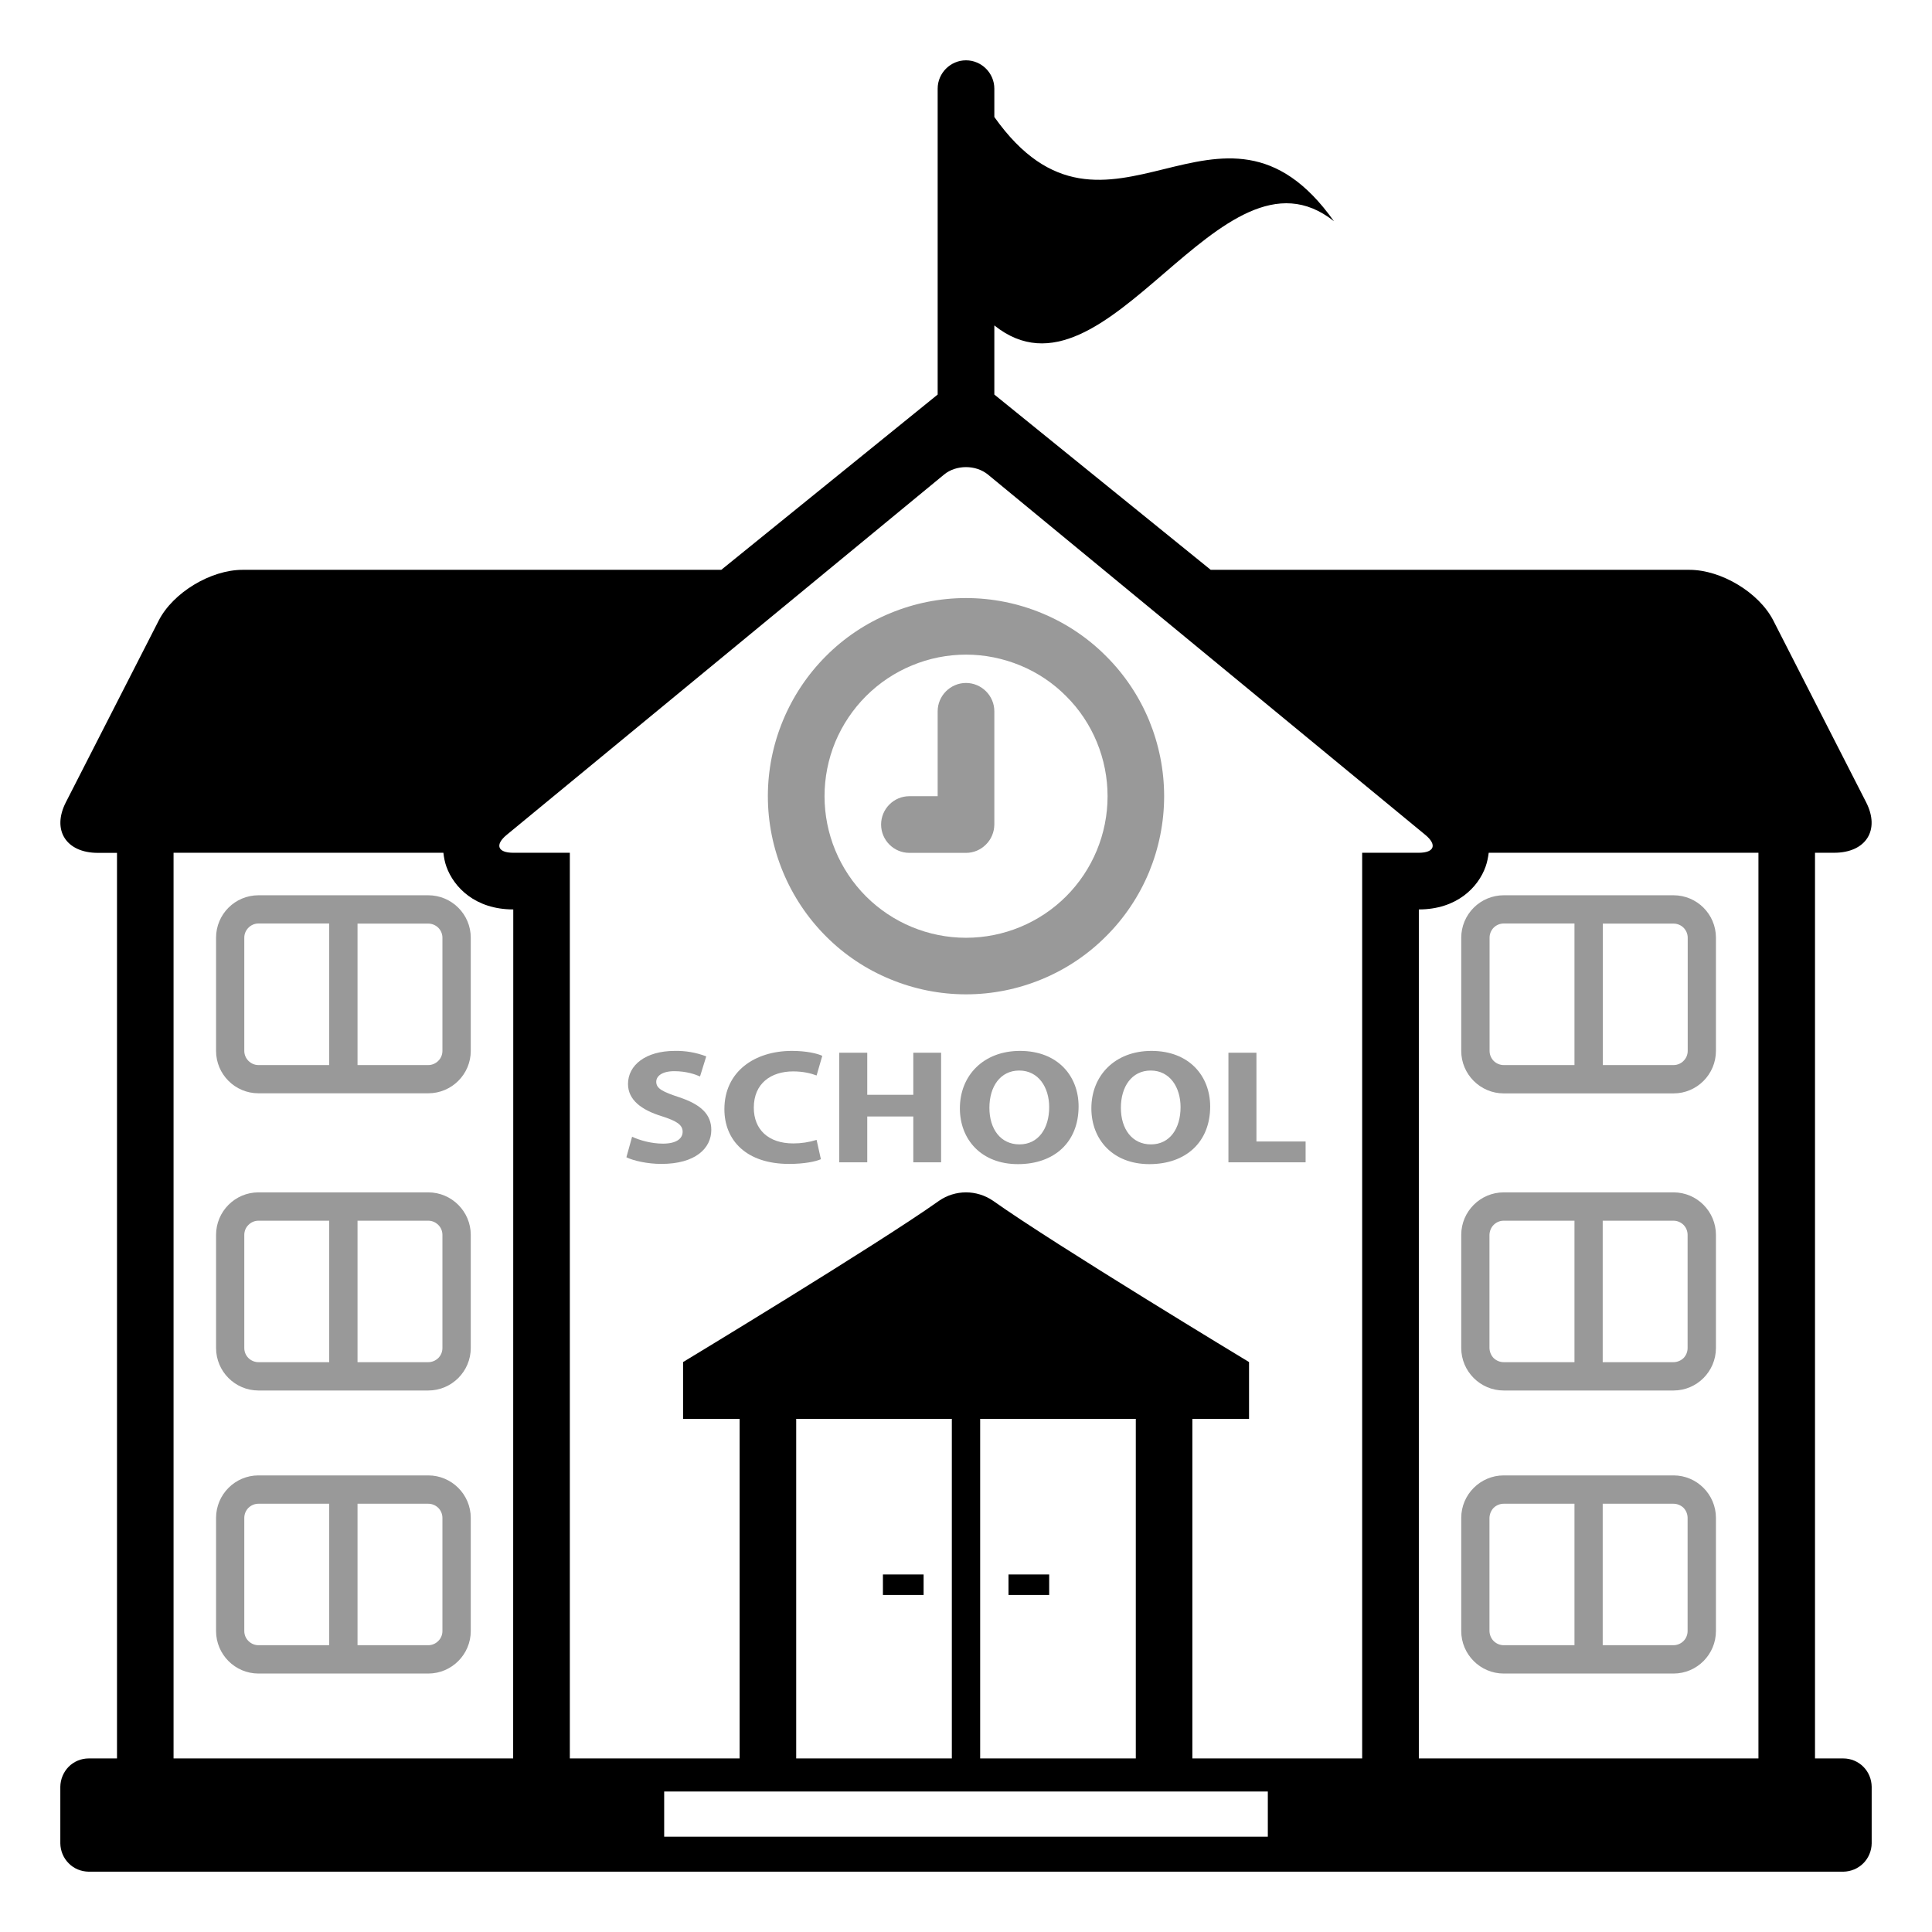 <svg width="18" height="18" viewBox="0 0 18 18" fill="none" xmlns="http://www.w3.org/2000/svg">
<g clip-path="url(#clip0_66_12)">
<path d="M3.99 8.341H2.408C2.19 8.341 2.013 8.518 2.013 8.736V9.791C2.013 10.009 2.19 10.186 2.408 10.186H3.99C4.208 10.186 4.386 10.009 4.386 9.791V8.736C4.386 8.518 4.208 8.341 3.99 8.341ZM3.067 9.923H2.408C2.373 9.923 2.34 9.909 2.315 9.884C2.29 9.859 2.276 9.826 2.276 9.791V8.736C2.276 8.701 2.29 8.668 2.315 8.643C2.34 8.618 2.373 8.604 2.408 8.604H3.067L3.067 9.923ZM4.122 9.791C4.122 9.826 4.108 9.86 4.083 9.884C4.058 9.909 4.025 9.923 3.99 9.923H3.331V8.605H3.99C4.025 8.605 4.058 8.619 4.083 8.643C4.108 8.668 4.122 8.702 4.122 8.736V9.791Z" fill="#999999"/>
<path d="M3.99 11.109H2.408C2.19 11.109 2.013 11.287 2.013 11.505V12.559C2.013 12.777 2.19 12.955 2.408 12.955H3.99C4.208 12.955 4.386 12.777 4.386 12.559V11.505C4.386 11.287 4.208 11.109 3.99 11.109ZM3.067 12.691H2.408C2.373 12.691 2.34 12.677 2.315 12.653C2.29 12.628 2.276 12.595 2.276 12.559V11.505C2.276 11.47 2.29 11.436 2.315 11.412C2.34 11.387 2.373 11.373 2.408 11.373H3.067L3.067 12.691ZM4.122 12.559C4.122 12.595 4.108 12.628 4.083 12.653C4.058 12.677 4.025 12.691 3.99 12.691H3.331V11.373H3.99C4.025 11.373 4.058 11.387 4.083 11.412C4.108 11.436 4.122 11.47 4.122 11.505V12.559Z" fill="#999999"/>
<path d="M3.99 13.746H2.408C2.19 13.746 2.013 13.924 2.013 14.142V15.196C2.013 15.414 2.19 15.592 2.408 15.592H3.99C4.208 15.592 4.386 15.414 4.386 15.196V14.142C4.386 13.924 4.208 13.746 3.99 13.746ZM3.067 15.328H2.408C2.373 15.328 2.34 15.314 2.315 15.289C2.29 15.265 2.276 15.231 2.276 15.196V14.142C2.276 14.107 2.29 14.073 2.315 14.048C2.34 14.024 2.373 14.01 2.408 14.01H3.067L3.067 15.328ZM4.122 15.196C4.122 15.231 4.108 15.265 4.083 15.289C4.058 15.314 4.025 15.328 3.99 15.328H3.331V14.01H3.99C4.025 14.01 4.058 14.024 4.083 14.048C4.108 14.073 4.122 14.107 4.122 14.142V15.196Z" fill="#999999"/>
<path d="M13.614 8.736V9.791C13.614 10.009 13.792 10.187 14.01 10.187H15.592C15.81 10.187 15.987 10.009 15.987 9.791V8.736C15.987 8.518 15.81 8.341 15.592 8.341H14.01C13.905 8.341 13.804 8.383 13.73 8.457C13.656 8.531 13.614 8.632 13.614 8.736ZM14.933 8.605H15.592C15.627 8.605 15.661 8.619 15.685 8.643C15.71 8.668 15.724 8.702 15.724 8.736V9.791C15.724 9.826 15.71 9.86 15.685 9.884C15.661 9.909 15.627 9.923 15.592 9.923H14.933V8.605ZM14.669 9.923H14.01C13.975 9.923 13.941 9.909 13.916 9.884C13.892 9.859 13.878 9.826 13.878 9.791V8.736C13.878 8.701 13.892 8.668 13.916 8.643C13.941 8.618 13.975 8.604 14.01 8.604H14.669V9.923Z" fill="#999999"/>
<path d="M15.592 11.109H14.01C13.792 11.109 13.614 11.287 13.614 11.505V12.559C13.614 12.777 13.792 12.955 14.01 12.955H15.592C15.81 12.955 15.987 12.777 15.987 12.559V11.505C15.987 11.287 15.81 11.109 15.592 11.109ZM14.669 12.691H14.009C13.975 12.691 13.941 12.677 13.916 12.653C13.892 12.628 13.878 12.595 13.877 12.559V11.505C13.878 11.47 13.892 11.436 13.916 11.412C13.941 11.387 13.975 11.373 14.009 11.373H14.669V12.691ZM15.723 12.559C15.723 12.595 15.709 12.628 15.685 12.653C15.66 12.677 15.626 12.691 15.591 12.691H14.932V11.373H15.591C15.626 11.373 15.66 11.387 15.685 11.412C15.709 11.436 15.723 11.47 15.723 11.505V12.559Z" fill="#999999"/>
<path d="M15.592 13.746H14.01C13.792 13.746 13.614 13.924 13.614 14.142V15.196C13.614 15.414 13.792 15.592 14.01 15.592H15.592C15.81 15.592 15.987 15.414 15.987 15.196V14.142C15.987 13.924 15.81 13.746 15.592 13.746ZM14.669 15.328H14.009C13.975 15.328 13.941 15.314 13.916 15.289C13.892 15.265 13.878 15.231 13.877 15.196V14.142C13.878 14.107 13.892 14.073 13.916 14.048C13.941 14.024 13.975 14.01 14.009 14.01H14.669V15.328ZM15.723 15.196C15.723 15.231 15.709 15.265 15.685 15.289C15.66 15.314 15.626 15.328 15.591 15.328H14.932V14.01H15.591C15.626 14.01 15.66 14.024 15.685 14.048C15.709 14.073 15.723 14.107 15.723 14.142V15.196Z" fill="#999999"/>
<path d="M6.328 10.223C6.179 10.173 6.114 10.144 6.114 10.079C6.114 10.026 6.168 9.98 6.282 9.98C6.394 9.98 6.476 10.009 6.522 10.029L6.58 9.842C6.486 9.806 6.387 9.789 6.287 9.791C6.015 9.791 5.851 9.924 5.851 10.099C5.851 10.247 5.975 10.341 6.167 10.4C6.305 10.444 6.36 10.48 6.36 10.544C6.36 10.611 6.297 10.655 6.177 10.655C6.066 10.655 5.959 10.623 5.889 10.591L5.836 10.782C5.901 10.814 6.031 10.844 6.162 10.844C6.478 10.844 6.627 10.699 6.627 10.527C6.627 10.383 6.531 10.29 6.328 10.223Z" fill="#999999"/>
<path d="M7.39 9.982C7.482 9.982 7.556 10 7.608 10.02L7.661 9.837C7.615 9.815 7.513 9.791 7.378 9.791C7.029 9.791 6.749 9.985 6.749 10.334C6.749 10.625 6.954 10.844 7.352 10.844C7.492 10.844 7.6 10.822 7.648 10.8L7.608 10.62C7.538 10.642 7.465 10.653 7.391 10.653C7.159 10.653 7.023 10.524 7.023 10.32C7.023 10.093 7.184 9.982 7.39 9.982Z" fill="#999999"/>
<path d="M8.509 10.2H8.08V9.808H7.819V10.829H8.08V10.402H8.509V10.829H8.768V9.808H8.509V10.2Z" fill="#999999"/>
<path d="M9.503 9.791C9.163 9.791 8.943 10.02 8.943 10.326C8.943 10.617 9.143 10.846 9.484 10.846C9.821 10.846 10.049 10.643 10.049 10.308C10.049 10.026 9.856 9.791 9.503 9.791ZM9.498 10.662C9.324 10.662 9.218 10.521 9.218 10.321C9.218 10.123 9.32 9.974 9.496 9.974C9.676 9.974 9.775 10.132 9.775 10.315C9.775 10.514 9.674 10.662 9.498 10.662Z" fill="#999999"/>
<path d="M10.728 9.791C10.388 9.791 10.168 10.02 10.168 10.326C10.168 10.617 10.368 10.846 10.709 10.846C11.046 10.846 11.275 10.643 11.275 10.308C11.274 10.026 11.081 9.791 10.728 9.791ZM10.723 10.662C10.549 10.662 10.443 10.521 10.443 10.321C10.443 10.123 10.545 9.974 10.721 9.974C10.901 9.974 10.999 10.132 10.999 10.315C10.999 10.514 10.899 10.662 10.723 10.662Z" fill="#999999"/>
<path d="M11.706 9.808H11.445V10.829H12.164V10.635H11.706V9.808Z" fill="#999999"/>
<path d="M10.846 7.418C10.846 7.176 10.798 6.936 10.706 6.712C10.613 6.488 10.477 6.284 10.305 6.113C10.134 5.941 9.93 5.805 9.707 5.713C9.483 5.62 9.243 5.572 9 5.572C8.758 5.572 8.518 5.62 8.294 5.713C8.07 5.805 7.866 5.941 7.695 6.113C7.524 6.284 7.388 6.488 7.295 6.712C7.202 6.936 7.154 7.176 7.154 7.418C7.154 7.66 7.202 7.9 7.295 8.124C7.388 8.348 7.524 8.552 7.695 8.723C7.866 8.895 8.07 9.031 8.294 9.123C8.518 9.216 8.758 9.264 9 9.264C9.243 9.264 9.483 9.216 9.707 9.123C9.93 9.031 10.134 8.895 10.305 8.723C10.477 8.552 10.613 8.348 10.706 8.124C10.798 7.9 10.846 7.66 10.846 7.418ZM7.682 7.418C7.682 7.245 7.716 7.073 7.782 6.913C7.849 6.753 7.946 6.608 8.068 6.486C8.191 6.363 8.336 6.266 8.496 6.2C8.656 6.133 8.828 6.099 9.001 6.099C9.174 6.099 9.346 6.134 9.506 6.2C9.666 6.266 9.811 6.363 9.933 6.486C10.056 6.608 10.153 6.754 10.219 6.914C10.285 7.074 10.319 7.245 10.319 7.419C10.319 7.768 10.18 8.104 9.933 8.351C9.686 8.598 9.35 8.737 9 8.737C8.651 8.737 8.315 8.598 8.068 8.351C7.821 8.103 7.682 7.768 7.682 7.418Z" fill="#999999"/>
<path d="M9.264 7.682V6.627C9.264 6.482 9.145 6.363 9 6.363C8.855 6.363 8.736 6.482 8.736 6.627V7.418H8.472C8.327 7.418 8.209 7.537 8.209 7.682C8.209 7.827 8.327 7.946 8.472 7.946H9C9.07 7.946 9.137 7.918 9.186 7.868C9.236 7.819 9.263 7.752 9.264 7.682Z" fill="#999999"/>
<path d="M17.174 16.383H16.91V7.945H17.088C17.385 7.945 17.519 7.733 17.386 7.474L16.521 5.78C16.388 5.521 16.037 5.309 15.74 5.309H11.28L9.264 3.676V3.032C10.318 3.874 11.373 1.219 12.428 2.061C11.373 0.572 10.318 2.579 9.264 1.09V0.826C9.264 0.681 9.145 0.562 9 0.562C8.855 0.562 8.736 0.681 8.736 0.826V3.676L6.72 5.309H2.26C1.963 5.309 1.612 5.521 1.479 5.781L0.614 7.474C0.481 7.733 0.615 7.946 0.912 7.946H1.09V16.383H0.826C0.756 16.383 0.689 16.411 0.64 16.46C0.591 16.51 0.563 16.577 0.562 16.647V17.174C0.563 17.244 0.591 17.311 0.64 17.36C0.689 17.41 0.756 17.437 0.826 17.438H17.174C17.244 17.437 17.311 17.409 17.36 17.36C17.409 17.311 17.437 17.244 17.438 17.174V16.647C17.437 16.577 17.41 16.51 17.36 16.46C17.311 16.411 17.244 16.383 17.174 16.383ZM4.781 16.383H1.617V7.945H4.131C4.136 7.991 4.145 8.035 4.159 8.074C4.228 8.267 4.428 8.473 4.782 8.473L4.781 16.383ZM11.812 17.112H6.188V16.691H11.812V17.112ZM7.418 16.383V13.219H8.868V16.383H7.418ZM9.132 16.383V13.219H10.582V16.383H9.132ZM12.691 16.383H11.109V13.219H11.637V12.69C11.637 12.69 9.825 11.595 9.25 11.186C9.176 11.136 9.089 11.109 9 11.109C8.911 11.109 8.824 11.136 8.751 11.186C8.176 11.595 6.364 12.69 6.364 12.69V13.219H6.891V16.383H5.309V7.945H4.781C4.636 7.945 4.609 7.87 4.721 7.778L8.796 4.421C8.852 4.375 8.926 4.352 9 4.352C9.074 4.352 9.147 4.375 9.204 4.421L13.279 7.778C13.391 7.87 13.364 7.945 13.219 7.945H12.691V16.383ZM16.383 16.383H13.219V8.473C13.572 8.473 13.773 8.267 13.841 8.074C13.855 8.035 13.864 7.991 13.87 7.945H16.383L16.383 16.383Z" fill="black"/>
<path d="M8.226 14.669H8.605V14.86H8.226V14.669Z" fill="black"/>
<path d="M9.396 14.669H9.775V14.86H9.396V14.669Z" fill="black"/>
</g>
<defs>
<clipPath id="clip0_66_12">
<rect width="18" height="18" fill="white"/>
</clipPath>
</defs>
</svg>
